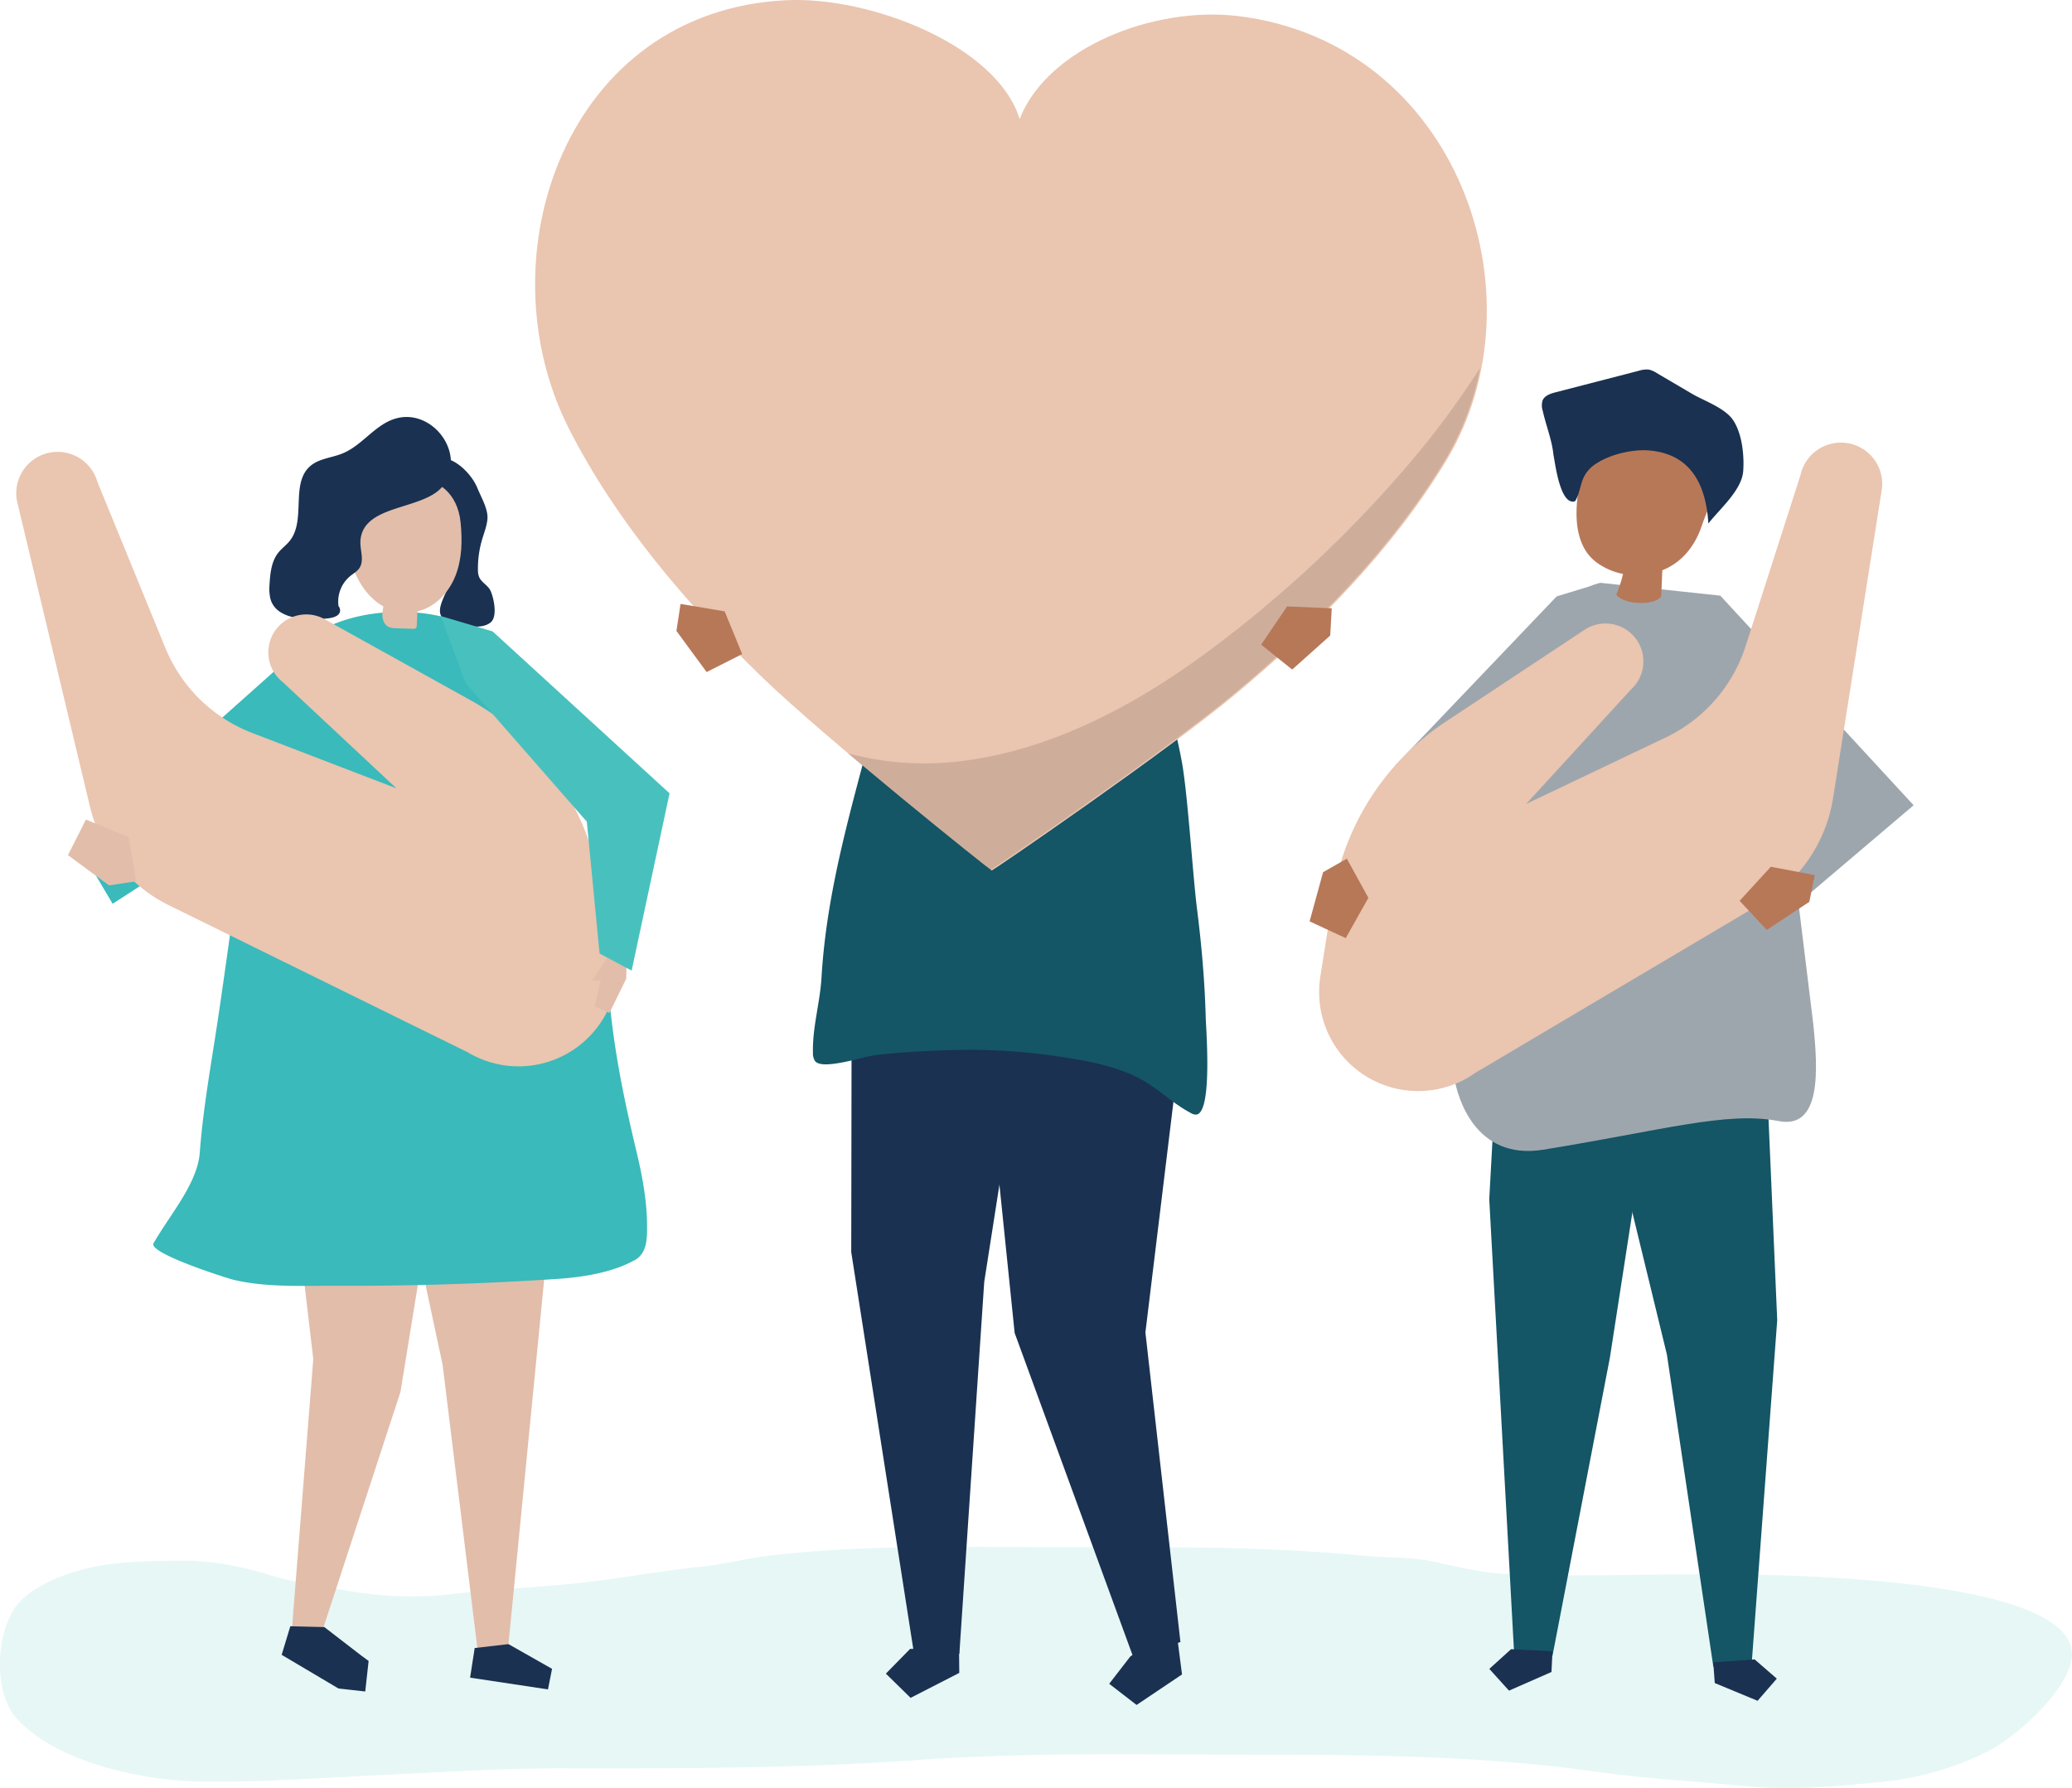 <svg xmlns="http://www.w3.org/2000/svg" viewBox="0 0 901.66 778.01"><defs><style>.cls-1{isolation:isolate;}.cls-2{opacity:0.2;}.cls-3{fill:#81d8d0;}.cls-4{fill:#1a3151;}.cls-5{fill:#145566;}.cls-6{fill:#d5c6ab;}.cls-7{fill:#3b3631;}.cls-8{fill:#eac5b0;}.cls-9{opacity:0.12;mix-blend-mode:multiply;}.cls-10{fill:#e2bdaa;}.cls-11{fill:#3ababa;}.cls-12{fill:#48c1be;}.cls-13{fill:#b77858;}.cls-14{fill:#9ea6ad;}</style></defs><g class="cls-1"><g id="Shadow"><g class="cls-2"><path class="cls-3" d="M462.83,681.88c-26.41.08-52.81.75-79.17,3.86-9.94,1.17-19.67,3.75-29.63,4.79-19.9,2.07-39.44,5.94-59.4,7.73-16.08,1.44-32.23,2.29-48.26,4.11a160.35,160.35,0,0,1-46.59-1.51c-11-2.09-22.14-3.27-33-6.63-12.15-3.76-25.34-6.45-38-6.35-18,.14-35.61.15-52.88,6.79-6.06,2.33-13.48,6.16-18.09,11.05-10.54,11.2-12,39.13-1.44,50.74C74.1,776,111.93,783.66,136.77,784c27.22.39,53.66-1.75,80.92-3,25.33-1.17,50.6-2.83,76-2.77,51.82.12,103.65,0,155.37-3.67,48.6-3.44,97.32-2.26,146-2.26,49.94,0,99.55.41,149.14,7.45,21.6,3.06,43.61,4.13,65.32,6.28C829,788,847.66,786,867,784.23a131.17,131.17,0,0,0,47.19-13.39c11.7-5.92,32.55-24.32,36.13-38.45,10.06-39.63-141.7-38.68-165-38.59-26.07.1-52.35,1-78.39,0-11-.44-21.75-2.71-32.45-5.2s-21.38-1.84-32.18-2.89c-45-4.33-90.19-3.7-135.37-3.7C492.25,682,477.54,681.83,462.83,681.88Z" transform="translate(-49.17 -8.83)"/></g></g><g id="Object"><polygon class="cls-4" points="513.01 717.98 514.37 728.54 494.6 741.82 482.69 732.61 491.89 720.7 511.65 707.42 513.01 717.98"/><polygon class="cls-4" points="513.68 714.43 498.44 579.75 516.77 428.98 512.65 396.91 430.74 393.8 427.79 446 441.54 579.96 493.27 721.32 513.68 714.43"/><polygon class="cls-4" points="370.64 408.89 370.43 544.8 397.79 719.76 417.48 719.56 428.3 557.77 453.63 395.82 370.64 408.89"/><polygon class="cls-4" points="417.44 727.87 396.26 738.73 385.5 728.19 396.05 717.43 417.34 717.22 417.44 727.87"/><path class="cls-5" d="M574.42,463.94c-.19-5.89-.52-10.8-.57-12.56-.42-15.8-1.82-31.56-3.8-47.25-1.77-14.06-4-48.95-6.42-62.93-2-11.53-8.91-40.32-13.91-51-12.43-26.61-8.59-29.07-63.22-37-23.95-3.46-29.61,11.46-49.18,28.62-1.93,1.69-1.82,11.77-2.27,14.44-.79,4.7-1.64,9.39-2.61,14.06q-1.14,5.51-2.54,11c-9.74,37.62-20.94,73.78-23.23,112.78-.65,11-4,21.68-3.73,32.78a6,6,0,0,0,.93,3.64c3.31,4.17,21.56-2.2,27.1-2.74a408,408,0,0,1,42.66-2.16,269.06,269.06,0,0,1,43.45,4.05c9.57,1.6,19.33,3.92,27.88,8.39,8.16,4.26,14,10.54,22.34,15a4.31,4.31,0,0,0,2.53.73C574.59,493.05,574.81,476.34,574.42,463.94Z" transform="translate(-49.17 -8.83)"/><path class="cls-6" d="M486.43,260.71c2.76,1.37,9.27,1.85,16.05-.8a3.57,3.57,0,0,0,2.28-3.33,92.46,92.46,0,0,0-1-12.32c5.09-1.79,11-4.47,11.86-9.79a15.22,15.22,0,0,0-.3-5.07q-1.79-10.38-3.59-20.77a18.54,18.54,0,0,0-2.15-6.91c-2.29-3.6-6.72-5.17-10.92-5.9-10.72-1.86-22.41.46-30.72,7.48a16.73,16.73,0,0,0-5.19,6.84c-1.5,4.21-.38,8.85.76,13.16q1.56,6,3.14,12c1.2,4.59,2.94,9.8,7.36,11.52,2.34.91,5.11.65,7.24,2C485,251.16,484.49,256.73,486.43,260.71Z" transform="translate(-49.17 -8.83)"/><path class="cls-7" d="M427.3,191.36c-1.83-17.19,5.68-35.29,19.82-31.69,8.56,2.18,16.23,5.79,24.85,2.57,8.1-3,14-1.79,22.42,1.23,9.17,3.27,21.47,4,29.76,8.65a24.5,24.5,0,0,1,8.39,8.27,36.89,36.89,0,0,1,.1,39,51.92,51.92,0,0,1-5.74,7.23c-4.32,4.69-9.5,10.48-15.44,12.22-.14-5.32,4.7-22.1.62-26.46-6.49-6.92-21.15-4.5-29.19-2.8-8.77,1.86-16.59,8.07-25.29,9.4C438.39,221.9,429,207,427.3,191.36Z" transform="translate(-49.17 -8.83)"/><path class="cls-8" d="M587.7,15.8C551.45,11.46,505,29.5,492.88,60.63,483.13,28.7,428.06,7.24,391.59,8.92c-96.25,4.42-132.76,111.93-94.79,186.52,20.44,40.14,50.63,75.69,83.81,107.84,27.79,26.91,99.91,84.49,100.14,84.31.22.2,76.41-51.94,106.11-76.75,35.48-29.63,68.22-62.88,91.58-101.42C721.83,137.82,683.36,27.26,587.7,15.8Z" transform="translate(-49.17 -8.83)"/><g class="cls-9"><path d="M657.42,216.28a526.48,526.48,0,0,1-84.65,77.56C542.85,315.65,508,334.33,470.3,339.61A129.56,129.56,0,0,1,418,336.55c29.72,25.12,62.07,50.87,62.23,50.75.22.19,76.4-51.95,106.11-76.76,35.48-29.62,68.22-62.87,91.57-101.41a122,122,0,0,0,15.35-40.22A385.08,385.08,0,0,1,657.42,216.28Z" transform="translate(-49.17 -8.83)"/></g><polygon class="cls-10" points="193.75 491.2 121.42 464.61 136.33 591.3 127.69 700.61 127.46 701.34 127.63 701.36 126.88 710.96 140.2 709.78 140.2 709.78 140.2 709.78 174.27 605.62 191.13 501.88 191.13 501.88 193.75 491.2"/><polygon class="cls-4" points="141.14 707.94 126.34 707.57 122.56 720.05 122.94 720.16 122.84 720.17 147.31 734.67 158.94 735.96 160.41 722.67 157.27 720.37 141.14 707.94"/><polygon class="cls-10" points="243.01 493.38 221.27 715.35 208.07 719.76 192.61 593.83 167.68 477.17 243.01 493.38"/><polygon class="cls-4" points="221.27 715.35 240.23 726.1 238.46 735.05 204.57 729.94 206.57 717.05 221.27 715.35"/><path class="cls-11" d="M326.09,556.69c4.57-3.18,4.67-8.71,4.66-14.26,0-10.4-1.88-21-4.27-31.15-4.54-19-9.69-41.82-12-66.4-5.85-63.53-25.92-106.16-25.92-106.16l-6.47-17.27c-1.29-2.24-2.62-4.46-4-6.65C270,302.11,256,280.55,241,277l-1-.21c-15.78-3.47-36-1.86-50.28,5.82a49,49,0,0,0-7.5,5.32c-7,5.63-12.67,8.67-15.67,17.25-2.62,7.44-3.22,15.57-4.66,23.28-2.93,15.68-4.67,31.54-7,47.31-4.38,29.57-8.1,59.23-12.78,88.75-2.41,15.19-4.84,30.41-6,45.77-1,13.57-13.25,27.35-20.14,39.52-2.39,4.23,32,15.2,35.08,15.92,14.27,3.32,29.44,2.47,44.15,2.54q48.34.21,96.62-3c10.68-.71,23.85-2.75,33.33-8.07C325.51,557.06,325.81,556.88,326.09,556.69Z" transform="translate(-49.17 -8.83)"/><path class="cls-4" d="M247.66,242.62c2.75,8.25-1.23,17-4.72,24.56-3.09,6.66-4.17,11.05,3.69,12.85,4.42,1,12.28,2.9,16.16-.49,2.94-2.56,1.29-10.49-.14-13.64-1.1-2.41-4-3.63-5-6.06a8.31,8.31,0,0,1-.5-3.21A44.14,44.14,0,0,1,259,243.46c.86-2.89,2-5.73,2.28-8.74.38-4.36-2.7-9.45-4.33-13.46-3-7.45-13.51-17.46-22.3-11.6-2,1.33-3.17,3.58-4.14,5.78a10.73,10.73,0,0,0-1.15,4.12c-.07,5.73,5.16,6.69,8.77,9.42A28.67,28.67,0,0,1,247.66,242.62Z" transform="translate(-49.17 -8.83)"/><path class="cls-10" d="M230.94,274.8c7.62-1.79,13.59-8.2,16.45-15.49s3-15.37,2.22-23.16c-2.63-25.93-34.89-24.27-45.81-4.39C194.28,249.08,208.77,280,230.94,274.8Z" transform="translate(-49.17 -8.83)"/><path class="cls-10" d="M230.93,272c-.12,2.95-.25,5.91-.38,8.86a1.84,1.84,0,0,1-.36,1.22,1.8,1.8,0,0,1-1.39.34l-7.22-.25a7.93,7.93,0,0,1-3.49-.66c-2.3-1.24-2.78-4.36-2.41-6.94s1.3-5.2.75-7.75c5,2.45,9.69-3.09,14.66-.64Z" transform="translate(-49.17 -8.83)"/><path class="cls-4" d="M220.53,191.19c-8.47,2.88-13.9,11.45-22.17,14.87-4.74,2-10.35,2.21-14.21,5.58-8.67,7.55-1.71,23.4-8.83,32.43-1.48,1.88-3.47,3.3-5,5.17-3.21,4-3.62,9.55-3.91,14.7a15.92,15.92,0,0,0,.12,3.58c1.12,11.89,18.38,11.13,25.23,10.37,7.53-.83,5-5,5-5l-.28-.34a14.42,14.42,0,0,1,5.06-13.05c1.41-1.14,3.07-2.05,4.06-3.56,2.23-3.41.11-7.91.43-12,1.32-16.32,28.72-12.82,36.45-24.45C252,205.26,236.53,185.76,220.53,191.19Z" transform="translate(-49.17 -8.83)"/><polygon class="cls-11" points="122.56 289.2 34.1 368.04 49.02 393.23 133.25 338.72 122.56 289.2"/><path class="cls-8" d="M56.56,226.78a18,18,0,0,1,35-8.27v0l29.56,72.21a66.67,66.67,0,0,0,37.78,37l62.78,24.11-49.36-46.13a16.94,16.94,0,0,1-2.23-2.09l0,0h0A16.5,16.5,0,0,1,190,278h0l63.79,35.41a112.44,112.44,0,0,1,54.77,72.15l8.16,34.17a43.06,43.06,0,0,1-64,46.95l-130-63.95a64.81,64.81,0,0,1-34.44-43.1L56.56,226.79Z" transform="translate(-49.17 -8.83)"/><polygon class="cls-10" points="272.52 425.8 265.22 440.71 258.71 437.86 261.45 426.54 257.75 426.63 265.56 414.63 272.72 416.67 272.52 425.8"/><polygon class="cls-12" points="214.37 274.72 191.8 268.03 202.67 297.29 255.33 357.48 254.88 352.56 260.91 414.89 274.87 422.31 291.37 345.17 214.37 274.72"/><polygon class="cls-10" points="47.44 385.23 59.19 383.45 55.99 364.25 37.4 356.61 29.56 372.06 47.44 385.23"/><polygon class="cls-13" points="294.36 274.52 296.15 262.77 315.35 266 322.97 284.59 307.5 292.41 294.36 274.52"/><polygon class="cls-13" points="578.87 276.52 579.53 264.66 560.08 263.86 548.8 280.49 562.32 291.32 578.87 276.52"/><polygon class="cls-14" points="748.65 259.2 832.74 350.36 768.83 404.63 759.38 393.23 784.41 341.22 735.38 297.99 748.65 259.2"/><polygon class="cls-5" points="769.58 486.38 773.38 574.41 762.25 724.09 745.6 725.27 725.37 589.33 697.39 474.29 769.58 486.38"/><polygon class="cls-4" points="746.2 732.29 764.84 740.01 773.2 730.37 763.56 722.01 745.55 723.29 746.2 732.29"/><polygon class="cls-5" points="651.73 455.23 648.07 521.77 658.91 719.62 675.58 720.45 700.57 590.69 722.6 448.38 651.73 455.23"/><polygon class="cls-4" points="675.14 727.48 656.66 735.59 648.1 726.13 657.56 717.56 675.59 718.47 675.14 727.48"/><path class="cls-14" d="M797.82,268l-52-5.57s-28.94,3.09-48.57,71.81C686.3,372.51,683,432.75,682.18,478.68c1.22,6.55,8.36,35.24,38.54,30.38,51.83-8.36,79.42-16.72,102-12.54,19.22,4.18,17.6-22.29,15.48-42.5l-7.66-62.5Z" transform="translate(-49.17 -8.83)"/><path class="cls-13" d="M787.77,203.28c-13.11-2.89-26.6-5.48-39.73-2.88-2.87.57-6,1.57-7.52,4a11.71,11.71,0,0,0-1.22,3.17c-3.31,12.31-7.51,30.56.59,41.9a20.38,20.38,0,0,0,5.86,5.28,28.76,28.76,0,0,0,9.7,3.8,52,52,0,0,1-2.94,8.94c3,4.53,17,5.07,19.59.73.15-3.75.29-7.51.44-11.26a28.36,28.36,0,0,0,4.89-2.54c6-3.94,9.93-9.93,12.22-16.62,2.49-7.28,6-14.21,8.28-21.63.83-2.71,1.49-5.8.06-8.24-1.51-2.61-4.78-3.49-7.72-4.15Z" transform="translate(-49.17 -8.83)"/><path class="cls-4" d="M744.13,210.32c6.48-4.17,16.21-6,22.3-5.52,18.42,1.33,25.17,14.86,26.15,31.8,5.08-6.45,14.6-14.56,15.18-22.86.47-6.8-.47-16.06-4.28-21.93-3.56-5.49-12.66-8.51-18.08-11.69l-15.32-9a10.16,10.16,0,0,0-3.36-1.47,10.4,10.4,0,0,0-4.31.48l-36.2,9.36c-2.32.59-5,1.47-5.81,3.71a7.51,7.51,0,0,0,.1,4.3c1.37,6.26,4,12.67,4.65,19,.73,3.69,2.93,22.58,9.46,20.4,1.92-3.13,2.2-7,3.7-10.35A15,15,0,0,1,744.13,210.32Z" transform="translate(-49.17 -8.83)"/><polygon class="cls-14" points="696.63 253.63 677.41 259.48 607.19 333.04 603.01 357.28 636.58 412.71 645.64 392.39 631.43 351.43 654 335.55 684.09 267.84 696.63 253.63"/><path class="cls-8" d="M868.17,221.15a18,18,0,0,0-35.51-5.54v0l-23.85,74.3A66.67,66.67,0,0,1,774,329.72L713.3,358.64l45.63-49.83a17,17,0,0,0,2.06-2.26l0,0h0a16.5,16.5,0,0,0-21.93-23.92h0l-60.85,40.27a112.39,112.39,0,0,0-49,76.19l-5.48,34.7a43.07,43.07,0,0,0,67.45,41.83l124.67-73.86a64.81,64.81,0,0,0,31-45.66l21.31-134.92Z" transform="translate(-49.17 -8.83)"/><polygon class="cls-13" points="575.76 379.48 586.09 373.6 595.47 390.65 585.62 408.17 569.89 400.89 575.76 379.48"/><polygon class="cls-13" points="787.35 392.39 789.73 380.75 770.6 377.13 757.02 391.94 768.83 404.63 787.35 392.39"/></g></g></svg>